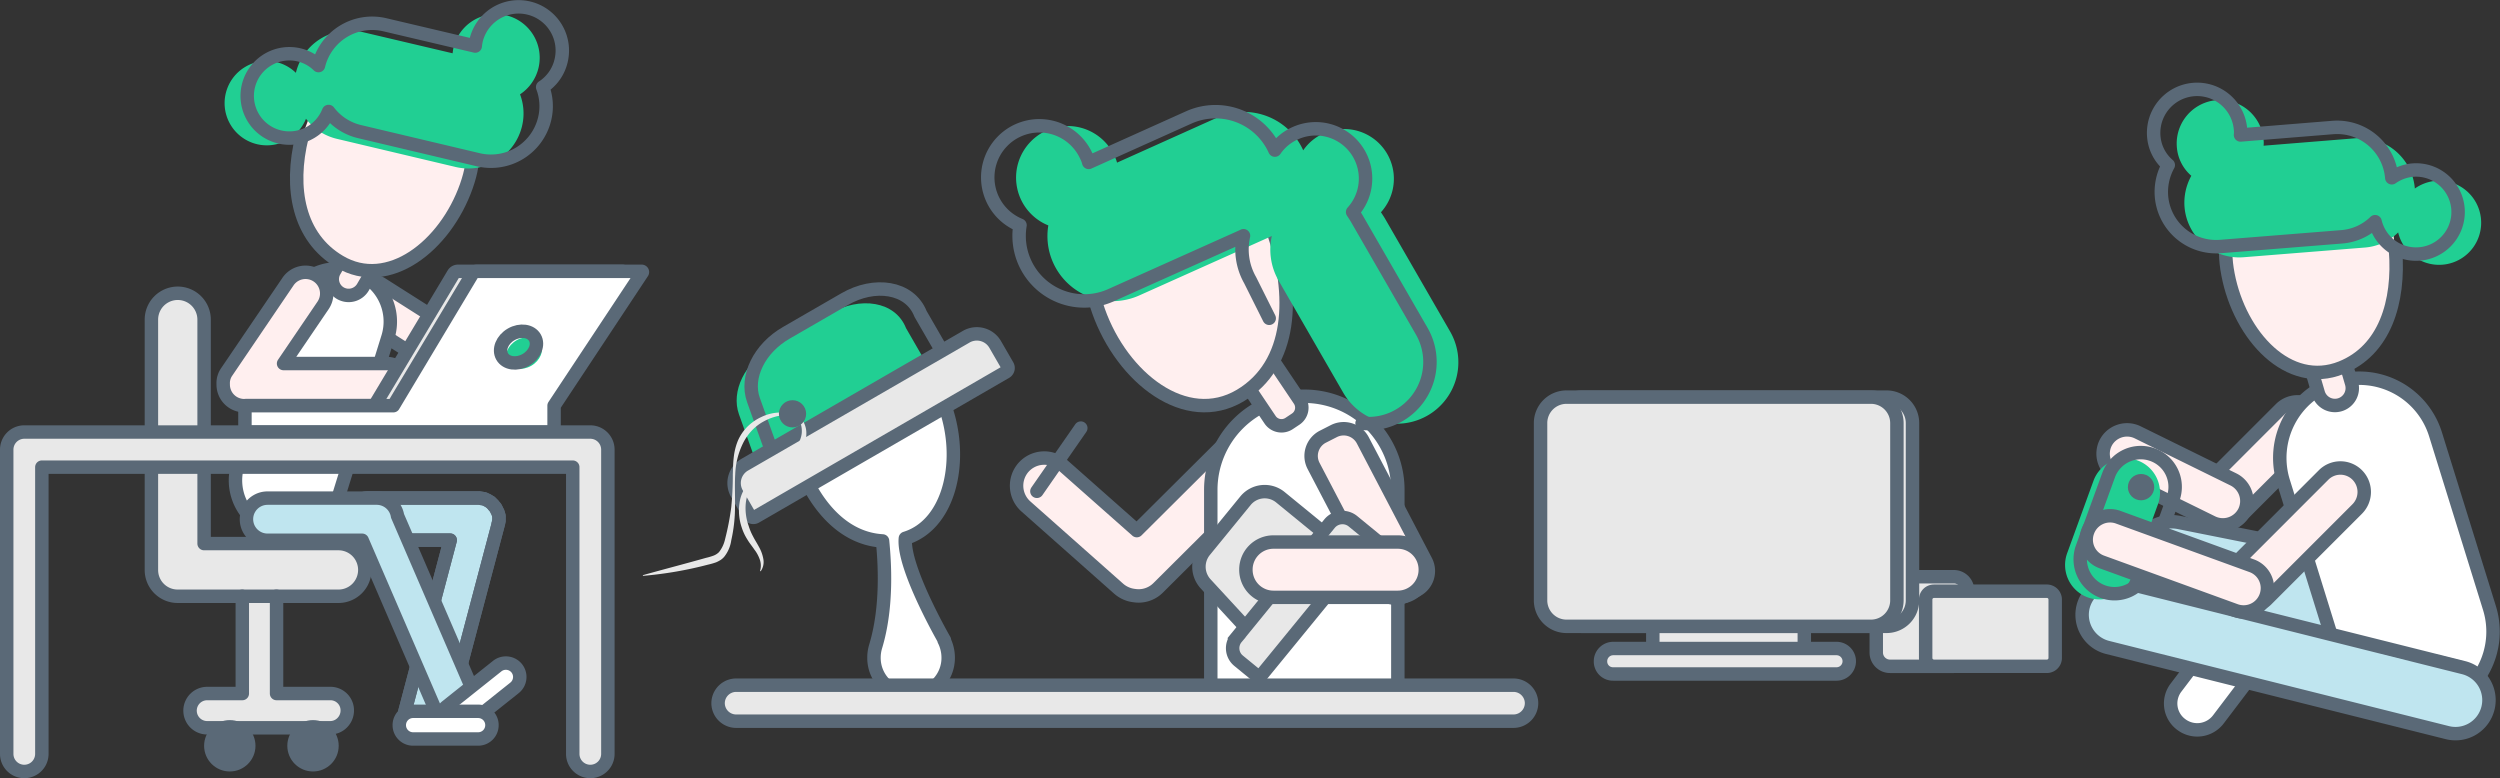 <svg xmlns="http://www.w3.org/2000/svg" viewBox="0 0 558.05 173.708">
    <rect x="0" y="0" width="558.05" height="173.708" fill="#333333" stroke="none"/>
    <defs>
        <style>
            .cls-1{fill:#309de8}.cls-2{fill:#ffefef}.cls-2,.cls-3,.cls-5,.cls-7,.cls-8,.cls-9{stroke:#5a6977;stroke-miterlimit:10;stroke-width:3px}.cls-2,.cls-3,.cls-5,.cls-7,.cls-8{stroke-linecap:round;stroke-linejoin:round}.cls-10,.cls-3,.cls-9{fill:#e8e8e8}.cls-4{fill:#5a6977}.cls-5{fill:#fff}.cls-6{fill:#21cf93}.cls-7{fill:none}.cls-8{fill:#bfe5ef}
        </style>
    </defs>
    <g id="actions" transform="translate(0 .089)">
        <path id="Path_476" d="M158.227 128.42a4.707 4.707 0 0 0 1.47 6.518l20.535 13.037a4.707 4.707 0 0 0 6.518-1.47 4.707 4.707 0 0 0-1.47-6.518l-20.535-13.037a4.75 4.75 0 0 0-6.518 1.47z" class="cls-2" data-name="Path 476" transform="translate(-79.536 -63.633)"/>
        <path id="Path_477" d="M95.287 199.534h13.87a5.881 5.881 0 1 0 0-11.762H79.162v-49.99a5.881 5.881 0 1 0-11.762 0v55.871a5.857 5.857 0 0 0 5.881 5.881h14.36" class="cls-3" data-name="Path 477" transform="translate(-33.602 -66.525)"/>
        <path id="Path_478" d="M116.317 291.611H104.31V269.9h-7.646v21.711h-7.841a3.823 3.823 0 1 0 0 7.646h27.446a3.773 3.773 0 0 0 2.7-1.127 3.861 3.861 0 0 0 1.127-2.7 3.755 3.755 0 0 0-3.779-3.819z" class="cls-3" data-name="Path 478" transform="translate(-42.577 -136.891)"/>
        <circle id="Ellipse_288" cx="5.734" cy="5.734" r="5.734" class="cls-4" data-name="Ellipse 288" transform="translate(45.56 160.651)"/>
        <circle id="Ellipse_289" cx="5.734" cy="5.734" r="5.734" class="cls-4" data-name="Ellipse 289" transform="translate(64.135 160.651)"/>
        <path id="Path_479" d="M113.975 179.212a11.736 11.736 0 0 1-7.744-14.752l10.978-35.385a11.736 11.736 0 0 1 14.752-7.744 11.736 11.736 0 0 1 7.744 14.752l-10.978 35.385a11.815 11.815 0 0 1-14.752 7.744z" class="cls-5" data-name="Path 479" transform="translate(-53.124 -60.857)"/>
        <path id="Path_480" d="M151.6 117.147a3.638 3.638 0 0 1-1.323-5l4.264-7.352a3.638 3.638 0 0 1 5-1.323 3.638 3.638 0 0 1 1.323 5l-4.264 7.352a3.7 3.7 0 0 1-5 1.323z" class="cls-2" data-name="Path 480" transform="translate(-75.601 -51.772)"/>
        <path id="Path_481" d="M136.76 40.821c4.7-13.282 7.6-7.744 19.555-3.48s19.8 6.714 15.1 20-17.4 23.28-28.279 16.81c-9.116-5.391-11.272-16.271-8.381-27.936" class="cls-2" data-name="Path 481" transform="translate(-67.332 -15.83)"/>
        <path id="Path_482" d="M170.782 16.774a9.753 9.753 0 1 0-18.967-4.558 11.447 11.447 0 0 0-.2 1.274l-20.188-4.754a12.315 12.315 0 0 0-14.8 9.116 9.309 9.309 0 0 0-4.362-2.4 9.415 9.415 0 1 0 6.616 12.645 12.167 12.167 0 0 0 6.959 4.503l26.465 6.273a12.315 12.315 0 0 0 14.8-9.116 12.052 12.052 0 0 0-.441-7.106 9.8 9.8 0 0 0 4.118-5.877z" class="cls-6" data-name="Path 482" transform="translate(-50.58 -1.683)"/>
        <path id="Path_483" d="M181.082 13.474a9.753 9.753 0 0 0-18.967-4.558 11.443 11.443 0 0 0-.2 1.274l-20.188-4.754a12.315 12.315 0 0 0-14.8 9.116 9.309 9.309 0 0 0-4.362-2.4 9.415 9.415 0 1 0 6.616 12.645 12.167 12.167 0 0 0 6.959 4.503l26.465 6.273a12.315 12.315 0 0 0 14.8-9.116 12.052 12.052 0 0 0-.441-7.106 9.6 9.6 0 0 0 4.118-5.877z" class="cls-7" data-name="Path 483" transform="translate(-55.832)"/>
        <path id="Path_484" d="M136.557 142.711h-22.986l8.822-12.988a4.73 4.73 0 0 0-7.842-5.293l-13.674 20.143a4.365 4.365 0 0 0-.784 2.745v.1a4.706 4.706 0 0 0 4.7 4.7h31.758a4.7 4.7 0 0 0 0-9.41z" class="cls-2" data-name="Path 484" transform="translate(-50.27 -61.652)"/>
        <path id="Path_485" d="M190.419 230.689a.294.294 0 0 1 .049-.2.367.367 0 0 1 .049-.245v-.98a.3.3 0 0 0-.049-.2 2.123 2.123 0 0 0-.049-.245c0-.049-.049-.1-.049-.147-.049-.1-.049-.2-.1-.294a.171.171 0 0 0-.049-.1l-.147-.294c0-.049-.049-.049-.049-.1l-.147-.294c0-.049-.049-.049-.049-.1a1.026 1.026 0 0 0-.2-.294c-.049-.049-.049-.1-.1-.1-.049-.1-.147-.147-.2-.245-.049-.049-.1-.1-.1-.147l-.2-.2-.147-.147c-.049-.049-.147-.1-.2-.2-.049-.049-.1-.1-.147-.1a1.072 1.072 0 0 0-.245-.147c-.049-.049-.1-.049-.147-.1a1.071 1.071 0 0 1-.245-.147c-.049 0-.1-.049-.147-.049l-.294-.147a.171.171 0 0 1-.1-.049.908.908 0 0 0-.343-.1h-.1a.727.727 0 0 0-.343-.049.18.18 0 0 1-.147-.049.622.622 0 0 1-.294-.049H161.4a4.7 4.7 0 1 0 0 9.41h18.232l-10.042 37.963a4.72 4.72 0 0 0 9.116 2.451l11.615-43.864v-.1a.709.709 0 0 0 .098-.342z" class="cls-8" data-name="Path 485" transform="translate(-79.136 -114.098)"/>
        <path id="Path_486" d="M190.419 230.689a.294.294 0 0 1 .049-.2.367.367 0 0 1 .049-.245v-.98a.3.3 0 0 0-.049-.2 2.123 2.123 0 0 0-.049-.245c0-.049-.049-.1-.049-.147-.049-.1-.049-.2-.1-.294a.171.171 0 0 0-.049-.1l-.147-.294c0-.049-.049-.049-.049-.1l-.147-.294c0-.049-.049-.049-.049-.1a1.026 1.026 0 0 0-.2-.294c-.049-.049-.049-.1-.1-.1-.049-.1-.147-.147-.2-.245-.049-.049-.1-.1-.1-.147l-.2-.2-.147-.147c-.049-.049-.147-.1-.2-.2-.049-.049-.1-.1-.147-.1a1.072 1.072 0 0 0-.245-.147c-.049-.049-.1-.049-.147-.1a1.071 1.071 0 0 1-.245-.147c-.049 0-.1-.049-.147-.049l-.294-.147a.171.171 0 0 1-.1-.049.908.908 0 0 0-.343-.1h-.1a.727.727 0 0 0-.343-.049.18.18 0 0 1-.147-.049.622.622 0 0 1-.294-.049H161.4a4.7 4.7 0 1 0 0 9.41h18.232l-10.042 37.963a4.72 4.72 0 0 0 9.116 2.451l11.615-43.864v-.1a.709.709 0 0 0 .098-.342z" class="cls-7" data-name="Path 486" transform="translate(-79.136 -114.098)"/>
        <path id="Path_487" d="M161.915 269.7l-17.5-40.531a4.7 4.7 0 0 0-4.656-3.97H115.4a4.7 4.7 0 1 0 0 9.41h21.123l16.761 38.816a4.7 4.7 0 0 0 8.626-3.725z" class="cls-8" data-name="Path 487" transform="translate(-55.681 -114.099)"/>
        <path id="Path_488" d="M110.3 157.775h64.6v-5.881l19.7-29.749a.165.165 0 0 0-.147-.245h-36.76a1.192 1.192 0 0 0-.98.539l-17.644 29.455H110.3" class="cls-3" data-name="Path 488" transform="translate(-55.477 -61.426)"/>
        <path id="Path_489" d="M160.774 122.439l-17.644 29.455H110v5.881h69.006v-5.881l19.7-29.749a.165.165 0 0 0-.147-.245h-36.804a1.25 1.25 0 0 0-.981.539z" class="cls-5" data-name="Path 489" transform="translate(-55.324 -61.426)"/>
        <path id="Path_490" d="M200.1 314.376a3.113 3.113 0 0 1 .49-4.362L211.908 301a3.113 3.113 0 0 1 4.362.49 3.113 3.113 0 0 1-.49 4.362l-11.321 9.018a3.07 3.07 0 0 1-4.359-.494z" class="cls-5" data-name="Path 490" transform="translate(-100.919 -152.402)"/>
        <path id="Path_491" d="M180.3 325.388a3.075 3.075 0 0 1 3.088-3.088h14.507a3.075 3.075 0 0 1 3.088 3.088 3.075 3.075 0 0 1-3.088 3.088h-14.507a3.075 3.075 0 0 1-3.088-3.088z" class="cls-5" data-name="Path 491" transform="translate(-91.17 -163.61)"/>
        <path id="Path_492" d="M131.769 195.1H5.421a3.932 3.932 0 0 0-3.921 3.921v67.928a3.921 3.921 0 1 0 7.842 0v-64.007h118.506v64.007a3.921 3.921 0 1 0 7.842 0v-67.928a3.932 3.932 0 0 0-3.921-3.921z" class="cls-3" data-name="Path 492" transform="translate(0 -98.751)"/>
        <ellipse id="Ellipse_290" cx="4.215" cy="3.284" class="cls-6" data-name="Ellipse 290" rx="4.215" ry="3.284" transform="rotate(-30 201.334 -169.38)"/>
        <ellipse id="Ellipse_291" cx="4.215" cy="3.284" class="cls-7" data-name="Ellipse 291" rx="4.215" ry="3.284" transform="rotate(-30 198.266 -167.785)"/>
        <path id="Path_493" d="M392.237 228.226s-9.361-16.222-8.724-22.741c9.263-2.843 12.645-15.536 9.655-26.857-3.284-12.547-10.537-10.341-21.809-7.4-11.321 2.941-16.369.245-13.086 12.792 3.088 11.811 10.1 21.466 20.143 22.055.441 4.411 1.176 14.556-1.519 23.476a8.665 8.665 0 0 0-.392 2.549 8.283 8.283 0 1 0 16.565 0 8.673 8.673 0 0 0-.931-3.872z" class="cls-5" data-name="Path 493" transform="translate(-181.415 -85.415)"/>
        <path id="Path_494" d="M515.582 200.407a6.138 6.138 0 0 0-8.724 0l-18.575 18.477-16.565-14.654a6.194 6.194 0 0 0-8.724.539 6.194 6.194 0 0 0 .539 8.724l20.731 18.379a6.37 6.37 0 0 0 3.48 1.519 6.168 6.168 0 0 0 5.293-1.715l22.594-22.5a6.288 6.288 0 0 0-.049-8.769z" class="cls-2" data-name="Path 494" transform="translate(-234.529 -100.529)"/>
        <path id="Path_495" d="M549.9 248.982v-49.3a20.9 20.9 0 0 1 20.878-20.882 20.9 20.9 0 0 1 20.878 20.878v49.794" class="cls-5" data-name="Path 495" transform="translate(-279.629 -90.439)"/>
        <path id="Path_496" d="M575.719 173.872l-1.47.98a3.069 3.069 0 0 1-4.264-.833l-6.126-9.116a3.069 3.069 0 0 1 .833-4.264l1.47-.98a3.069 3.069 0 0 1 4.264.833l6.126 9.116a3.069 3.069 0 0 1-.833 4.264z" class="cls-2" data-name="Path 496" transform="translate(-286.481 -80.414)"/>
        <path id="Path_497" d="M497.2 111.215c5.293 14.85 19.457 26.024 31.611 18.82 11.615-6.91 12.4-22.4 7.155-37.248-5.293-14.85-8.479-8.675-21.858-3.921s-22.154 7.499-16.908 22.349z" class="cls-2" data-name="Path 497" transform="translate(-251.971 -41.821)"/>
        <path id="Path_498" d="M543.136 118.551a13.719 13.719 0 0 0 14.948-20.241l-14.556-25.24a33.46 33.46 0 0 0-.882-1.372A11.11 11.11 0 0 0 529.854 54.1a10.777 10.777 0 0 0-4.558 3.774 14.542 14.542 0 0 0-19.212-7.3l-22.348 10.047a7.083 7.083 0 0 0-.536-1.421 11.515 11.515 0 1 0-14.8 15.438 14.491 14.491 0 0 0 1.078 8.332 14.543 14.543 0 0 0 19.212 7.3l29.308-13.135.294-.147a13.889 13.889 0 0 0 1.47 9.9l14.556 25.24a13.9 13.9 0 0 0 8.822 6.42" class="cls-6" data-name="Path 498" transform="translate(-234.392 -24.407)"/>
        <path id="Path_499" d="M531.853 118.745a13.512 13.512 0 0 0 8.283-1.764 13.766 13.766 0 0 0 5.048-18.771l-14.556-25.24a33.46 33.46 0 0 0-.882-1.372A11.11 11.11 0 0 0 516.954 54a10.776 10.776 0 0 0-4.558 3.774 14.543 14.543 0 0 0-19.212-7.3l-22.348 10.047a7.077 7.077 0 0 0-.536-1.421 11.515 11.515 0 1 0-14.8 15.438 14.491 14.491 0 0 0 1.078 8.332 14.542 14.542 0 0 0 19.212 7.3l29.308-13.135.294-.147a13.888 13.888 0 0 0 1.47 9.9l4.264 8.528" class="cls-7" data-name="Path 499" transform="translate(-227.815 -24.356)"/>
        <path id="Path_500" d="M607.115 196.146l14.115 27a4.824 4.824 0 0 1-2.009 6.469l-2.5 1.274a4.824 4.824 0 0 1-6.469-2.009l-14.115-27a4.824 4.824 0 0 1 2.009-6.469l2.5-1.274a4.824 4.824 0 0 1 6.469 2.009z" class="cls-2" data-name="Path 500" transform="translate(-302.929 -97.983)"/>
        <path id="Line_36" d="M9.802 0L0 14.115" class="cls-7" data-name="Line 36" transform="translate(231.455 95.467)"/>
        <path id="Path_501" d="M575.87 234.276l-17.742 21.711-12.155-13.187a5.641 5.641 0 0 1-.245-7.3l9.165-11.223a5.533 5.533 0 0 1 7.793-.784z" class="cls-9" data-name="Path 501" transform="translate(-276.879 -112.589)"/>
        <path id="Path_502" d="M377.151 159.128l-31.219 18.036c-2.549 1.47-5.489.833-6.224-1.274l-5.244-14.654c-1.813-5.1 1.274-11.517 7.352-15l12.988-7.5c6.665-3.872 14.556-2.794 16.957 3.284l7.155 12.4c1.568.885.538 3.38-1.765 4.708z" class="cls-6" data-name="Path 502" transform="translate(-169.515 -68.856)"/>
        <path id="Path_503" d="M383.751 152.628l-31.219 18.036c-2.548 1.47-5.489.833-6.224-1.274l-5.244-14.654c-1.813-5.1 1.274-11.517 7.352-15l12.988-7.5c6.665-3.872 14.556-2.794 16.957 3.284l7.155 12.4c1.567.885.538 3.38-1.765 4.708z" class="cls-7" data-name="Path 503" transform="translate(-172.88 -65.542)"/>
        <path id="Path_504" d="M333.43 186.072l2.744 4.754a1.048 1.048 0 0 0 1.421.392l55.822-32.3a1.048 1.048 0 0 0 .392-1.421l-2.745-4.754a4.732 4.732 0 0 0-6.469-1.715l-49.45 28.572a4.732 4.732 0 0 0-1.715 6.472z" class="cls-3" data-name="Path 504" transform="translate(-168.922 -75.95)"/>
        <path id="Path_505" d="M503.063 318.438H329.519a4.037 4.037 0 0 1-4.019-4.019 4.037 4.037 0 0 1 4.019-4.019h173.544a4.037 4.037 0 0 1 4.019 4.019 4.037 4.037 0 0 1-4.019 4.019z" class="cls-3" data-name="Path 505" transform="translate(-165.208 -157.542)"/>
        <g id="Group_164" data-name="Group 164" transform="translate(143.482 91.98)">
            <path id="Path_506" d="M325.115 186.78a11.738 11.738 0 0 0-6.861 1.372 10.508 10.508 0 0 0-2.745 2.107 11.722 11.722 0 0 0-1.96 2.843 17.112 17.112 0 0 0-1.715 6.91c-.147 2.451 0 4.852-.049 7.352a33.815 33.815 0 0 1-.833 7.352 7.573 7.573 0 0 1-1.568 3.676 3.9 3.9 0 0 1-.833.735 8.519 8.519 0 0 1-.931.49 15.569 15.569 0 0 1-1.862.539 85.537 85.537 0 0 1-14.507 2.5l-.049-.147c4.7-1.323 9.459-2.548 14.115-3.872a13.465 13.465 0 0 0 1.666-.49 3.509 3.509 0 0 0 1.225-.784 7.126 7.126 0 0 0 1.372-2.941 58.641 58.641 0 0 0 1.372-7.106 72.144 72.144 0 0 0 .343-7.3c.049-1.225.049-2.451.2-3.725a13.867 13.867 0 0 1 .882-3.676 10.11 10.11 0 0 1 2.156-3.235 10.921 10.921 0 0 1 3.186-2.205 9.97 9.97 0 0 1 7.4-.49z" class="cls-10" data-name="Path 506" transform="translate(-291.2 -186.184)"/>
        </g>
        <g id="Group_165" data-name="Group 165" transform="translate(164.939 92.184)">
            <path id="Path_507" d="M346.948 186.6a3.548 3.548 0 0 1 1.323.588 3.447 3.447 0 0 1 .98 1.078 5.175 5.175 0 0 1 .784 2.843 7.48 7.48 0 0 1-.147 1.47 5.722 5.722 0 0 1-.539 1.372 7.436 7.436 0 0 1-1.862 2.205 26.29 26.29 0 0 1-4.8 2.745 13.7 13.7 0 0 0-4.264 3.186 8.549 8.549 0 0 0-1.911 4.607 11.648 11.648 0 0 0 .637 5 12.517 12.517 0 0 0 .98 2.352c.392.784.882 1.519 1.323 2.352a8.458 8.458 0 0 1 .98 2.7 3.6 3.6 0 0 1-.588 2.745l-.147-.049a4.119 4.119 0 0 0-.049-2.549 7.835 7.835 0 0 0-1.225-2.254c-.49-.735-1.078-1.421-1.568-2.254a11.5 11.5 0 0 1-1.225-2.6 11.768 11.768 0 0 1-.49-5.685 7.923 7.923 0 0 1 .931-2.745l.392-.637.441-.588a6.547 6.547 0 0 1 .98-1.029 27.706 27.706 0 0 1 4.607-3.039 21.36 21.36 0 0 0 4.215-3.235 11.964 11.964 0 0 0 1.568-1.96 4.289 4.289 0 0 0 .49-1.078 5.033 5.033 0 0 0 .245-1.176 5.614 5.614 0 0 0-.343-2.4 4.8 4.8 0 0 0-.637-1.078 4.265 4.265 0 0 0-1.029-.833z" class="cls-10" data-name="Path 507" transform="translate(-334.98 -186.6)"/>
        </g>
        <circle id="Ellipse_292" cx="3.039" cy="3.039" r="3.039" class="cls-4" data-name="Ellipse 292" transform="translate(173.868 89.243)"/>
        <path id="Path_508" d="M561.2 266.021l4.607 3.774 25.485-31.17-4.607-3.774a3.718 3.718 0 0 0-5.195.539l-20.78 25.485a3.614 3.614 0 0 0 .49 5.146z" class="cls-9" data-name="Path 508" transform="translate(-284.704 -118.603)"/>
        <path id="Path_509" d="M572.075 245.2h27.691a6.15 6.15 0 0 1 6.175 6.175 6.15 6.15 0 0 1-6.175 6.175h-27.691a6.15 6.15 0 0 1-6.175-6.175 6.15 6.15 0 0 1 6.175-6.175z" class="cls-2" data-name="Path 509" transform="translate(-287.788 -124.297)"/>
        <path id="Path_510" d="M989.443 306.3a5.924 5.924 0 0 0 8.283-1.127l7.989-10.537a5.924 5.924 0 0 0-1.127-8.283 5.924 5.924 0 0 0-8.283 1.127l-7.989 10.537a5.837 5.837 0 0 0 1.127 8.283z" class="cls-5" data-name="Path 510" transform="translate(-502.548 -144.669)"/>
        <path id="Path_511" d="M1018 182.894l-16.906 16.906a5.384 5.384 0 0 0 0 7.548 5.384 5.384 0 0 0 7.548 0l16.908-16.908a5.384 5.384 0 0 0 0-7.548 5.384 5.384 0 0 0-7.55.002z" class="cls-2" data-name="Path 511" transform="translate(-508.906 -91.739)"/>
        <path id="Path_512" d="M959.295 204.25l21.417 10.537a5.384 5.384 0 0 0 7.155-2.451 5.384 5.384 0 0 0-2.451-7.155L964 194.644a5.384 5.384 0 0 0-7.155 2.451 5.384 5.384 0 0 0 2.45 7.155z" class="cls-2" data-name="Path 512" transform="translate(-486.857 -98.245)"/>
        <path id="Path_513" d="M982.654 263.319l27.985 1.225c5.391.245 9.557-4.362 8.43-9.263l-1.666-7.2a7.966 7.966 0 0 0-6.322-5.881l-30.435-6.077c-6.175-1.225-11.468 4.215-9.557 9.8l4.117 12.007a8.127 8.127 0 0 0 7.448 5.389z" class="cls-8" data-name="Path 513" transform="translate(-494.19 -119.577)"/>
        <path id="Path_514" d="M1071.88 244.153a17.809 17.809 0 0 0 11.713-22.251l-12.056-38.816a17.81 17.81 0 0 0-22.251-11.713 17.809 17.809 0 0 0-11.713 22.251l12.057 38.816a17.731 17.731 0 0 0 22.25 11.713z" class="cls-5" data-name="Path 514" transform="translate(-527.888 -86.247)"/>
        <path id="Path_515" d="M952.412 277.879l75.868 19.021a7.467 7.467 0 0 0 9.067-5.44 7.467 7.467 0 0 0-5.44-9.067l-75.868-19.016a7.467 7.467 0 0 0-9.067 5.44 7.513 7.513 0 0 0 5.44 9.062z" class="cls-8" data-name="Path 515" transform="translate(-481.985 -133.451)"/>
        <path id="Path_516" d="M1057.212 168.877a3.879 3.879 0 0 0 2.646-4.8l-1.666-5.685a3.879 3.879 0 0 0-4.8-2.647 3.879 3.879 0 0 0-2.647 4.8l1.666 5.685a3.879 3.879 0 0 0 4.801 2.647z" class="cls-2" data-name="Path 516" transform="translate(-534.932 -78.605)"/>
        <path id="Path_518" d="M1049.288 91.257c-2.647-13.772-6.273-8.773-18.722-6.42s-20.535 3.578-17.889 17.4 13.576 25.534 25.289 20.829c9.655-3.872 13.036-14.556 12.105-26.269" class="cls-2" data-name="Path 518" transform="translate(-515.344 -41.075)"/>
        <path id="Path_519" d="M989.865 54.4a9.711 9.711 0 0 1 19.359-1.568 5.535 5.535 0 0 1 0 1.274l20.584-1.666a12.247 12.247 0 0 1 13.184 11.223 9.58 9.58 0 0 1 4.656-1.715 9.39 9.39 0 1 1-8.381 11.517 11.962 11.962 0 0 1-7.548 3.382l-26.956 2.156a12.247 12.247 0 0 1-13.184-11.223 12.453 12.453 0 0 1 1.519-6.959 9.386 9.386 0 0 1-3.233-6.421z" class="cls-6" data-name="Path 519" transform="translate(-503.95 -21.67)"/>
        <path id="Path_520" d="M944.039 238.109a7.635 7.635 0 0 0 9.8-4.607l5.881-16.173a7.635 7.635 0 0 0-4.607-9.8 7.635 7.635 0 0 0-9.8 4.607l-5.881 16.173a7.694 7.694 0 0 0 4.607 9.8z" class="cls-6" data-name="Path 520" transform="translate(-478.022 -104.855)"/>
        <path id="Path_521" d="M950.939 235.509a7.635 7.635 0 0 0 9.8-4.607l5.881-16.173a7.635 7.635 0 0 0-4.607-9.8 7.635 7.635 0 0 0-9.8 4.607l-5.881 16.173a7.694 7.694 0 0 0 4.607 9.8z" class="cls-7" data-name="Path 521" transform="translate(-481.541 -103.529)"/>
        <path id="Path_522" d="M979.365 49.553a9.713 9.713 0 1 1 19.359-1.617 5.542 5.542 0 0 1 0 1.274l20.584-1.666a12.247 12.247 0 0 1 13.184 11.223 9.579 9.579 0 0 1 4.656-1.715 9.39 9.39 0 1 1-8.381 11.517 11.962 11.962 0 0 1-7.548 3.382l-26.955 2.156a12.247 12.247 0 0 1-13.184-11.223 12.452 12.452 0 0 1 1.519-6.959 9.369 9.369 0 0 1-3.234-6.372z" class="cls-7" data-name="Path 522" transform="translate(-498.597 -19.171)"/>
        <path id="Path_523" d="M1033.984 213.056l-20.29 20.29a5.384 5.384 0 0 0 0 7.548 5.384 5.384 0 0 0 7.548 0l20.29-20.29a5.384 5.384 0 0 0 0-7.548 5.3 5.3 0 0 0-7.548 0z" class="cls-2" data-name="Path 523" transform="translate(-515.331 -107.1)"/>
        <path id="Path_524" d="M952.137 243.555l29.8 10.831a5.307 5.307 0 0 0 6.812-3.186 5.307 5.307 0 0 0-3.186-6.812l-29.8-10.831a5.307 5.307 0 0 0-6.812 3.186 5.267 5.267 0 0 0 3.186 6.812z" class="cls-2" data-name="Path 524" transform="translate(-482.935 -118.192)"/>
        <circle id="Ellipse_293" cx="2.941" cy="2.941" r="2.941" class="cls-4" data-name="Ellipse 293" transform="translate(474.986 105.71)"/>
        <path id="Rectangle_370" d="M0 0h33.817v8.92H0z" class="cls-3" data-name="Rectangle 370" transform="rotate(180 201.379 72.552)"/>
        <path id="Path_525" d="M730.241 299.385h49.843a2.845 2.845 0 0 0 2.843-2.843 2.845 2.845 0 0 0-2.843-2.843h-49.843a2.845 2.845 0 0 0-2.843 2.843 2.784 2.784 0 0 0 2.843 2.843z" class="cls-3" data-name="Path 525" transform="translate(-370.135 -149.027)"/>
        <path id="Path_526" d="M856.088 281H870.3a3.075 3.075 0 0 0 3.088-3.088v-13.824A3.075 3.075 0 0 0 870.3 261h-14.212a3.075 3.075 0 0 0-3.088 3.088v13.821a3.075 3.075 0 0 0 3.088 3.091z" class="cls-3" data-name="Path 526" transform="translate(-434.18 -132.353)"/>
        <path id="Path_527" d="M877.362 284.361h25.191a1.862 1.862 0 0 0 1.862-1.862v-13.037a1.862 1.862 0 0 0-1.862-1.862h-25.191a1.862 1.862 0 0 0-1.862 1.862V282.5a1.862 1.862 0 0 0 1.862 1.861z" class="cls-3" data-name="Path 527" transform="translate(-445.653 -135.718)"/>
        <path id="Path_528" d="M712.983 230.366h67.977a5.794 5.794 0 0 0 5.783-5.783v-39.6a5.794 5.794 0 0 0-5.783-5.783h-67.977a5.794 5.794 0 0 0-5.783 5.783v39.551a5.8 5.8 0 0 0 5.783 5.832z" class="cls-3" data-name="Path 528" transform="translate(-359.836 -90.643)"/>
        <path id="Path_529" d="M705.883 230.366h67.977a5.794 5.794 0 0 0 5.783-5.783v-39.6a5.794 5.794 0 0 0-5.783-5.783h-67.977a5.794 5.794 0 0 0-5.783 5.783v39.551a5.8 5.8 0 0 0 5.783 5.832z" class="cls-3" data-name="Path 529" transform="translate(-356.216 -90.643)"/>
    </g>
</svg>
